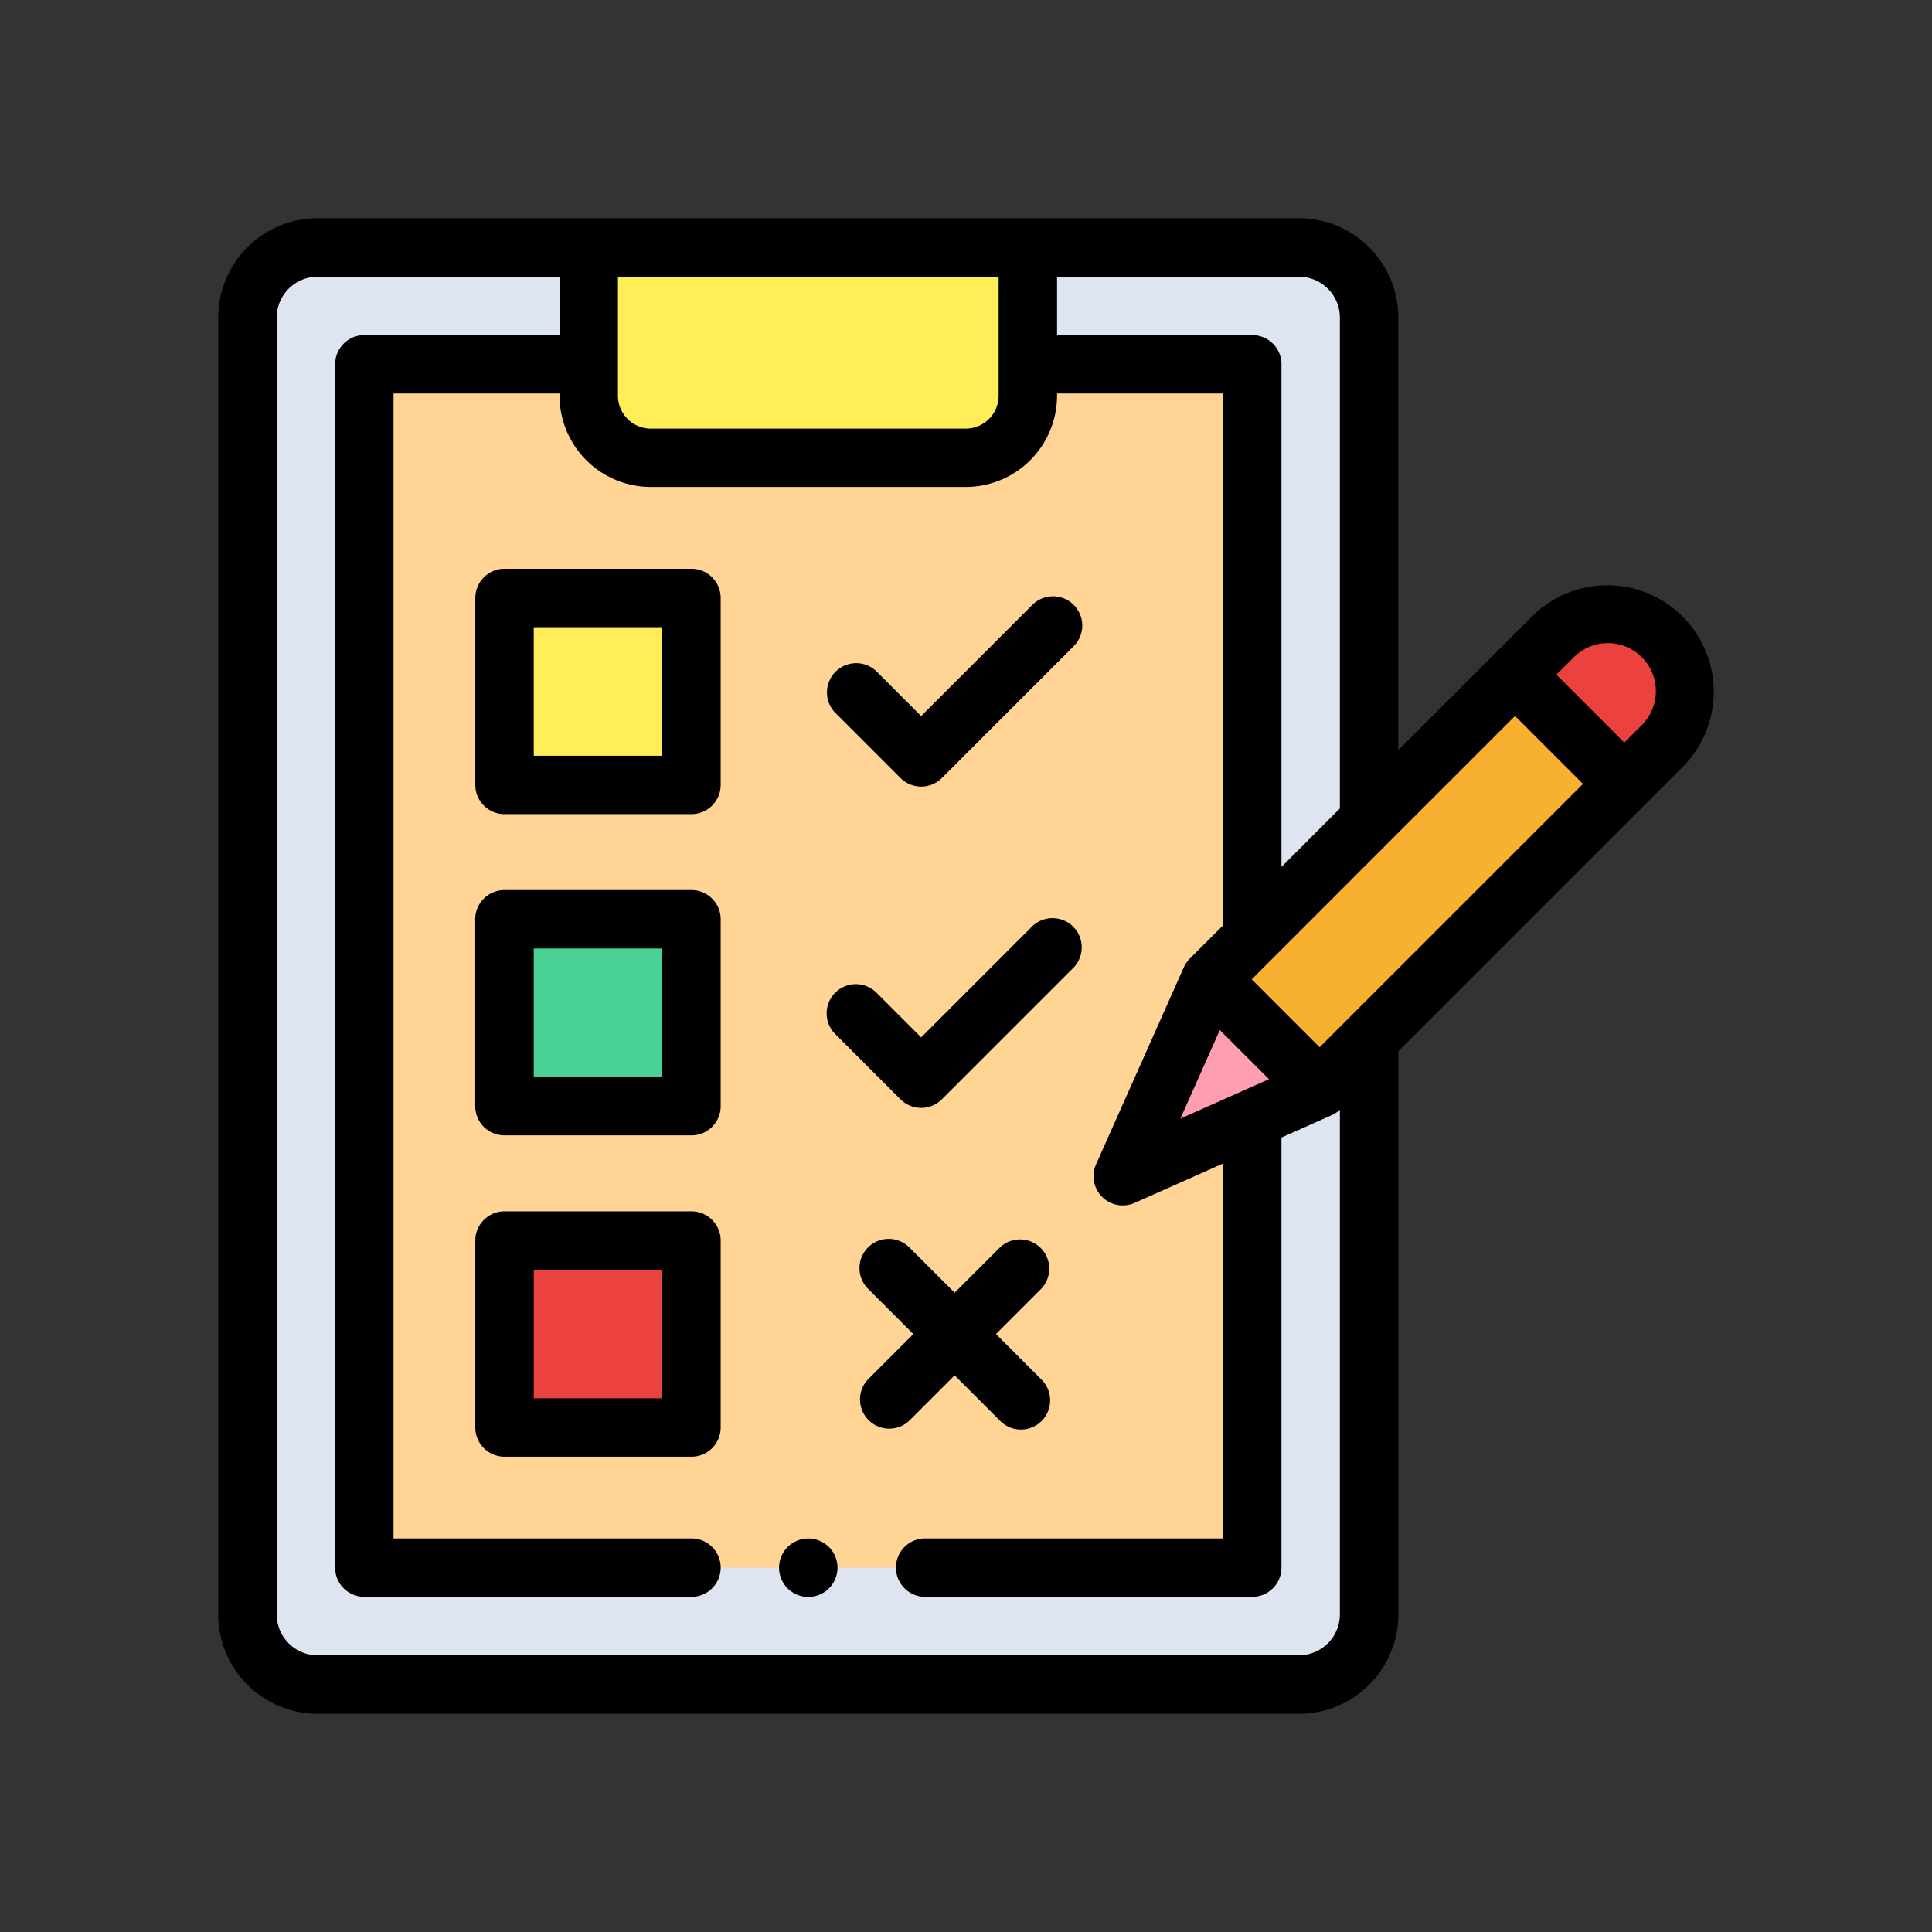 <svg xmlns="http://www.w3.org/2000/svg" width="105" height="105" viewBox="0 0 105 105"><rect x="0" y="0" width="105" height="105" fill="#333333" stroke="none"/><g transform="translate(-223 -2827)"><rect width="105" height="105" transform="translate(223 2827)" fill="none"/><g transform="translate(165.88 2626.74)"><path d="M73.58,212.909h53.336a3.809,3.809,0,0,1,3.81,3.81V287.2a3.809,3.809,0,0,1-3.81,3.81H73.58a3.809,3.809,0,0,1-3.81-3.81V216.719A3.809,3.809,0,0,1,73.58,212.909Z" transform="translate(0.801 0.801)" fill="#dee4f0"/><path d="M109.479,216.055h11.695v65.4H72.916v-65.4H84.611" transform="translate(4.004 4.004)" fill="#ffd494"/><path d="M82.332,224.337H99.449a3.372,3.372,0,0,0,3.374-3.372v-8.056H78.96v8.056A3.372,3.372,0,0,0,82.332,224.337Z" transform="translate(10.157 0.801)" fill="#ff6977"/><path d="M82.332,224.337H99.449a3.372,3.372,0,0,0,3.374-3.372v-8.056H78.96v8.056A3.372,3.372,0,0,0,82.332,224.337Z" transform="translate(10.157 0.801)" fill="#ffee58"/><path d="M98.106,242.622l18.6-18.6a4.2,4.2,0,0,1,5.937,5.937l-18.6,18.6-10.7,4.765Z" transform="translate(24.798 10.863)" fill="#f7b030"/><path d="M104.043,238.555l-5.937-5.937-4.765,10.7Z" transform="translate(24.798 20.866)" fill="#ff9eb1"/><path d="M109.844,232l2.042-2.042a4.2,4.2,0,0,0-5.937-5.937l-2.042,2.042Z" transform="translate(35.555 10.863)" fill="#eb423f"/><path d="M76.692,222.348H86.851v10.159H76.692Z" transform="translate(7.848 10.411)" fill="#ffee58"/><path d="M76.692,231H86.851V241.16H76.692Z" transform="translate(7.848 19.22)" fill="#4ad194"/><path d="M76.692,239.653H86.851v10.159H76.692Z" transform="translate(7.848 28.029)" fill="#eb423f"/><path d="M85.672,247.676a1.588,1.588,0,1,0,1.124.466A1.6,1.6,0,0,0,85.672,247.676Z" transform="translate(15.376 36.197)"/><path d="M148.564,233.762a5.79,5.79,0,0,0-8.181,0l-7.269,7.267V217.52a5.4,5.4,0,0,0-5.4-5.4H74.381a5.4,5.4,0,0,0-5.4,5.4V288a5.4,5.4,0,0,0,5.4,5.4h53.336a5.4,5.4,0,0,0,5.4-5.4V257.393l15.45-15.45A5.79,5.79,0,0,0,148.564,233.762ZM129.939,217.52V244.2l-3.174,3.176V220.059a1.586,1.586,0,0,0-1.586-1.586H114.569V215.3h13.148A2.225,2.225,0,0,1,129.939,217.52Zm-8.668,43.534,2.143-4.815,2.672,2.672ZM111.393,215.3v6.468a1.788,1.788,0,0,1-1.784,1.786H92.49a1.788,1.788,0,0,1-1.786-1.786V215.3Zm16.324,74.923H74.381A2.225,2.225,0,0,1,72.159,288V217.52a2.225,2.225,0,0,1,2.222-2.222H87.529v3.174H76.92a1.586,1.586,0,0,0-1.586,1.586v65.4a1.586,1.586,0,0,0,1.586,1.586H94.7a1.587,1.587,0,1,0,0-3.174H78.508V221.647h9.021v.119a4.967,4.967,0,0,0,4.96,4.96h17.119a4.967,4.967,0,0,0,4.96-4.96v-.119h9.021v28.907l-1.808,1.806a1.612,1.612,0,0,0-.327.478l-4.765,10.7a1.588,1.588,0,0,0,1.449,2.234,1.607,1.607,0,0,0,.646-.137l4.805-2.139v20.374H107.4a1.587,1.587,0,1,0,0,3.174h17.779a1.586,1.586,0,0,0,1.586-1.586V262.083l2.722-1.213a1.564,1.564,0,0,0,.452-.3V288A2.225,2.225,0,0,1,127.717,290.221ZM140.4,245.616l-11.562,11.56-3.691-3.691,14.312-14.314,3.693,3.693Zm5.917-5.917-.92.918-3.691-3.691.918-.918a2.611,2.611,0,1,1,3.693,3.691Z" transform="translate(0 0)"/><path d="M87.652,221.561H77.493a1.589,1.589,0,0,0-1.588,1.588v10.159a1.587,1.587,0,0,0,1.588,1.588H87.652a1.587,1.587,0,0,0,1.588-1.588V223.149A1.589,1.589,0,0,0,87.652,221.561Zm-1.588,10.161H79.081v-6.985h6.983Z" transform="translate(7.047 9.61)"/><path d="M87.652,230.214H77.493A1.587,1.587,0,0,0,75.9,231.8v10.159a1.587,1.587,0,0,0,1.588,1.586H87.652a1.587,1.587,0,0,0,1.588-1.586V231.8A1.587,1.587,0,0,0,87.652,230.214Zm-1.588,10.159H79.081v-6.985h6.983Z" transform="translate(7.047 18.419)"/><path d="M87.652,238.866H77.493a1.587,1.587,0,0,0-1.588,1.588v10.159a1.587,1.587,0,0,0,1.588,1.588H87.652a1.587,1.587,0,0,0,1.588-1.588V240.454A1.587,1.587,0,0,0,87.652,238.866Zm-1.588,10.161H79.081v-6.985h6.983Z" transform="translate(7.047 27.227)"/><path d="M89.372,232.18a1.591,1.591,0,0,0,2.246,0l7.166-7.166a1.588,1.588,0,0,0-2.246-2.246l-6.044,6.044-2.408-2.41a1.588,1.588,0,0,0-2.246,2.246Z" transform="translate(16.689 10.365)"/><path d="M89.372,240.831a1.586,1.586,0,0,0,2.246,0l7.166-7.166a1.588,1.588,0,0,0-2.246-2.244l-6.044,6.044-2.408-2.41A1.588,1.588,0,1,0,85.84,237.3Z" transform="translate(16.689 19.174)"/><path d="M91.422,247.025l2.462,2.46a1.587,1.587,0,1,0,2.244-2.244l-2.46-2.462,2.46-2.46a1.588,1.588,0,0,0-2.244-2.246l-2.462,2.46-2.46-2.46a1.588,1.588,0,0,0-2.246,2.246l2.462,2.46-2.462,2.462a1.588,1.588,0,0,0,2.246,2.244Z" transform="translate(17.58 27.983)"/></g></g></svg>